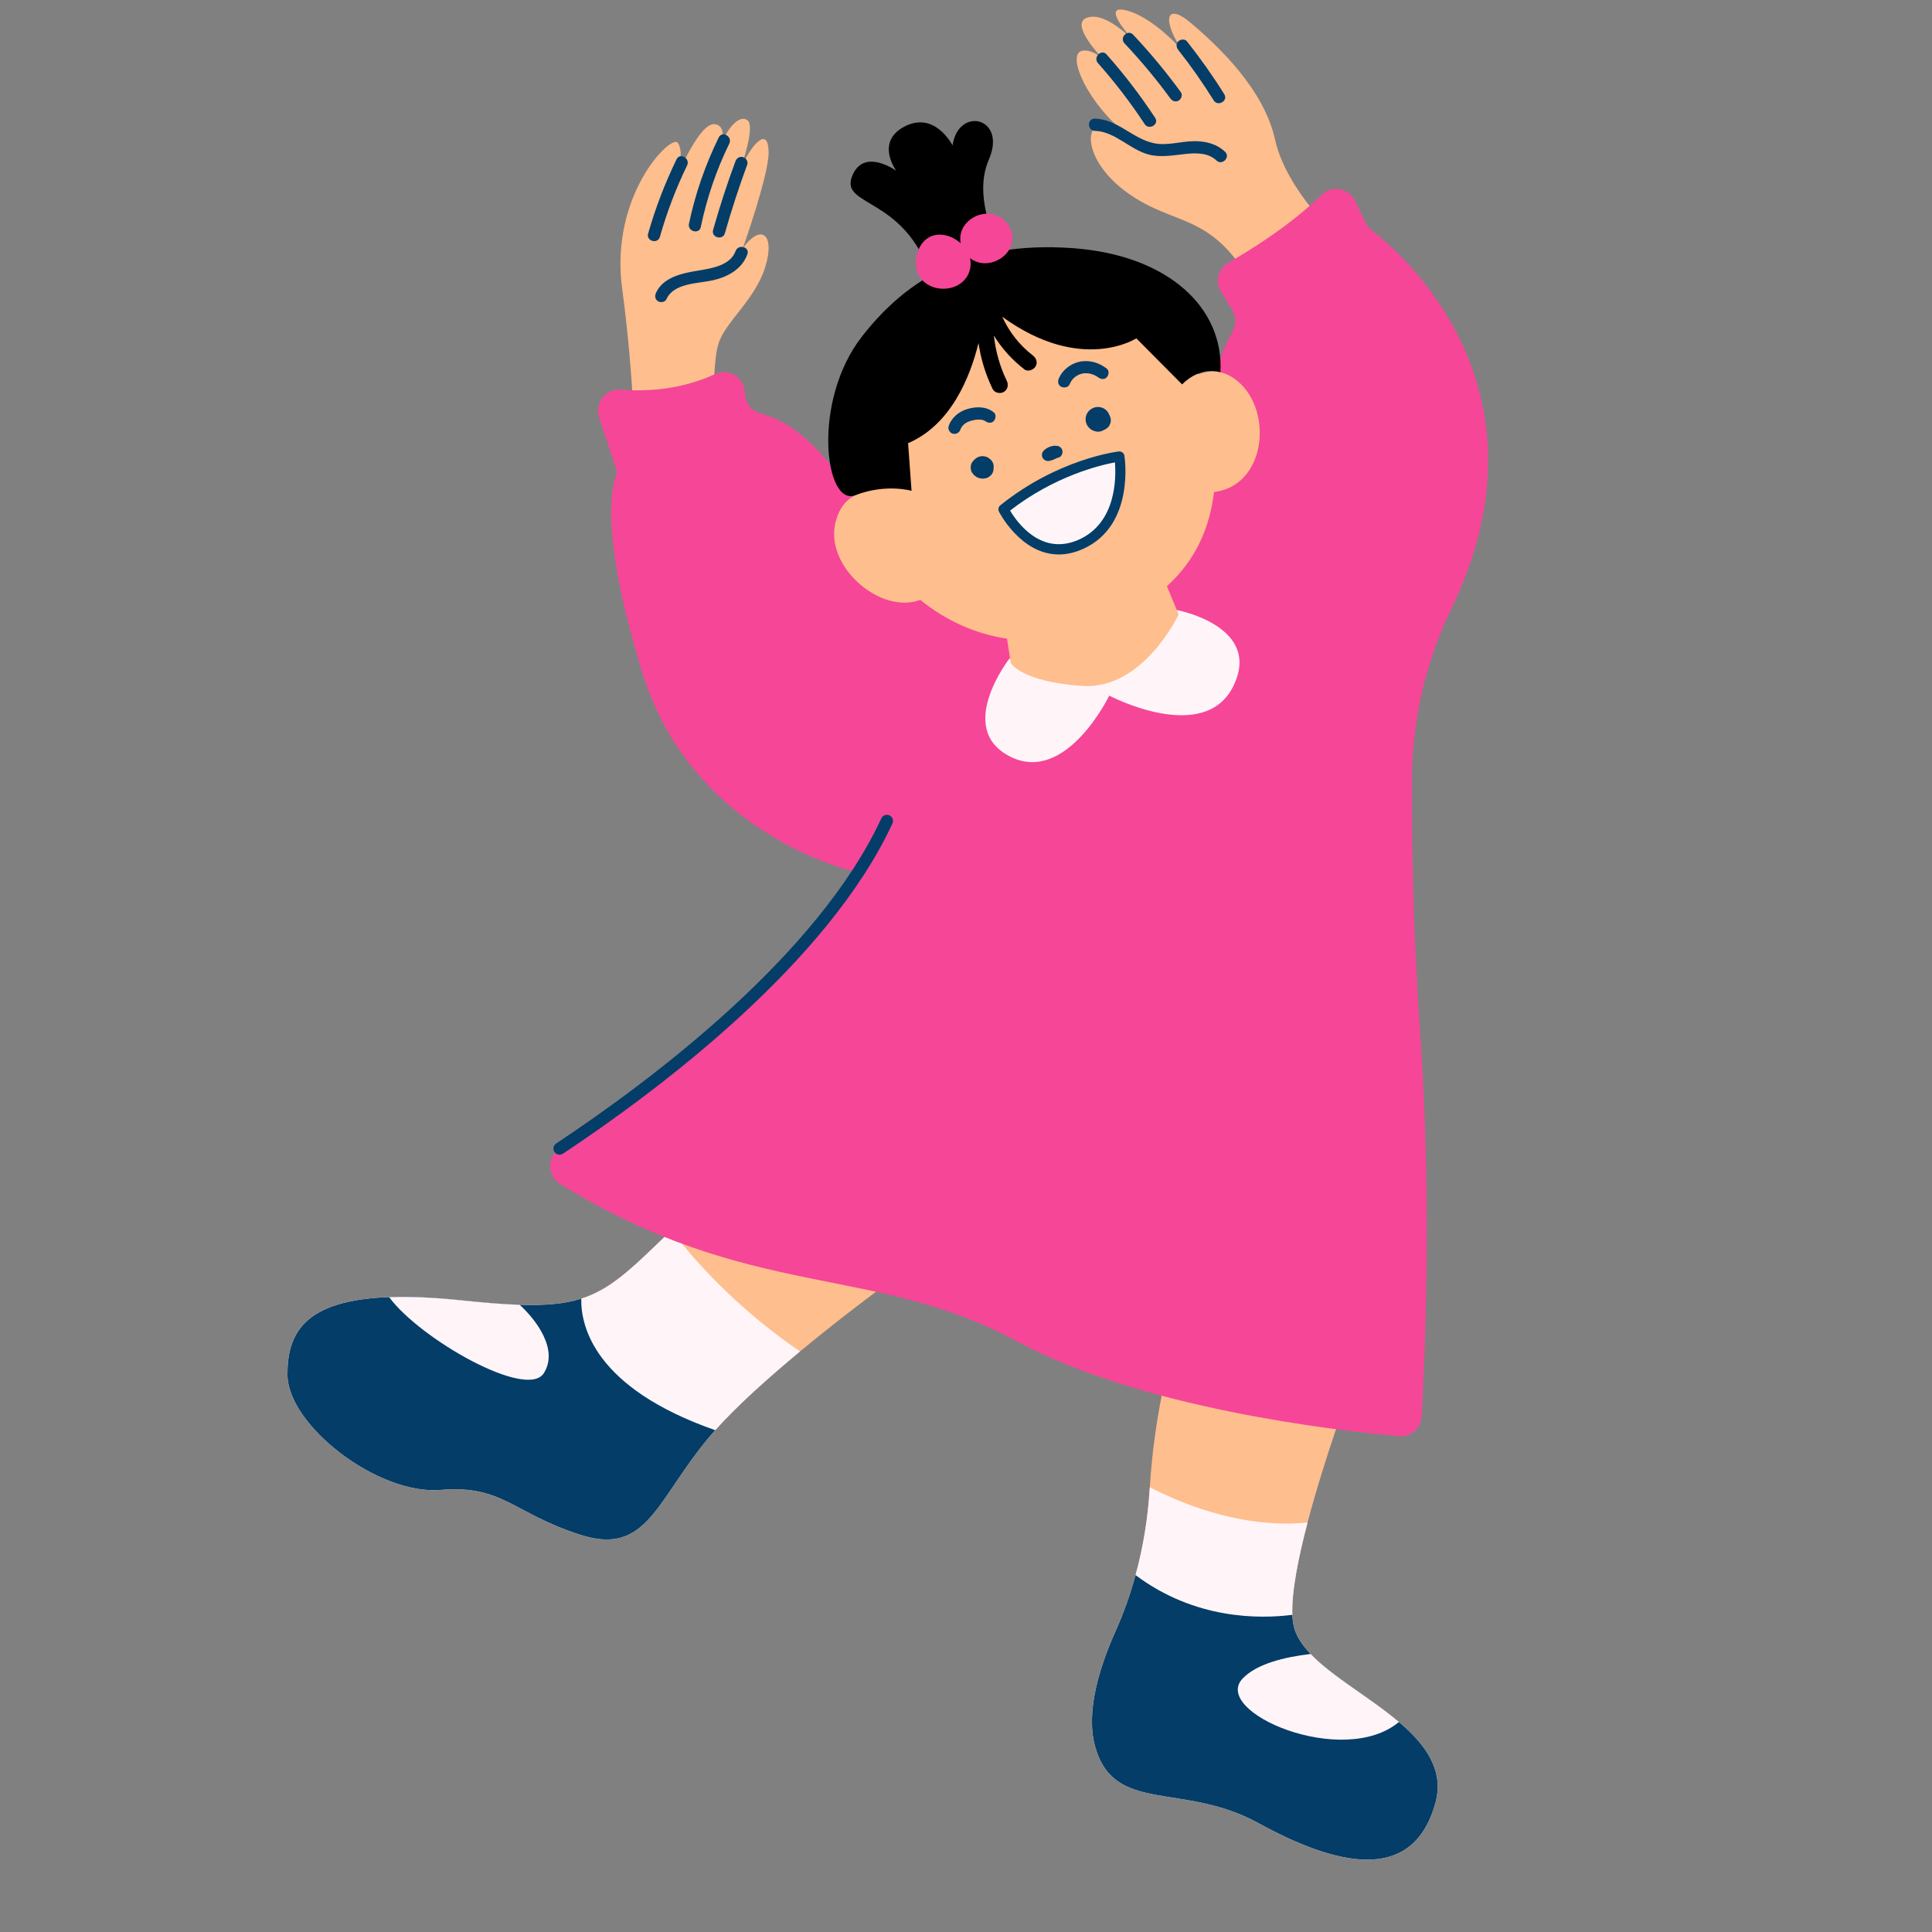 <svg xmlns="http://www.w3.org/2000/svg" xmlns:xlink="http://www.w3.org/1999/xlink" width="500" zoomAndPan="magnify" viewBox="0 0 375 375" height="500" preserveAspectRatio="xMidYMid meet" version="1.0"><rect x="0" y="0" width="375" height="375" fill="#808080" stroke="none"/><defs><clipPath id="ef3a56a8d7"><path d="M 170.652 59.184 L 216.391 59.184 L 216.391 133.684 L 170.652 133.684 Z M 170.652 59.184 " clip-rule="nonzero"/></clipPath><clipPath id="9910367bd8"><path d="M 187.902 59.184 L 199.141 59.184 C 203.715 59.184 208.102 61 211.336 64.234 C 214.57 67.469 216.391 71.859 216.391 76.434 L 216.391 116.371 C 216.391 120.945 214.57 125.332 211.336 128.57 C 208.102 131.805 203.715 133.621 199.141 133.621 L 187.902 133.621 C 183.328 133.621 178.941 131.805 175.707 128.57 C 172.469 125.332 170.652 120.945 170.652 116.371 L 170.652 76.434 C 170.652 71.859 172.469 67.469 175.707 64.234 C 178.941 61 183.328 59.184 187.902 59.184 Z M 187.902 59.184 " clip-rule="nonzero"/></clipPath><clipPath id="0d0feb96e0"><path d="M 55.793 1 L 280 1 L 280 361 L 55.793 361 Z M 55.793 1 " clip-rule="nonzero"/></clipPath><clipPath id="9912a1e56a"><path d="M 55.793 238 L 280 238 L 280 361 L 55.793 361 Z M 55.793 238 " clip-rule="nonzero"/></clipPath><clipPath id="080b4ab235"><path d="M 55.793 251 L 280 251 L 280 361 L 55.793 361 Z M 55.793 251 " clip-rule="nonzero"/></clipPath></defs><g clip-path="url(#ef3a56a8d7)"><g clip-path="url(#9910367bd8)"><path fill="#65a1b7" d="M 170.652 59.184 L 216.391 59.184 L 216.391 133.684 L 170.652 133.684 Z M 170.652 59.184 " fill-opacity="1" fill-rule="nonzero"/></g></g><g clip-path="url(#0d0feb96e0)"><path fill="#ffbe8d" d="M 218.938 26.199 C 211.266 20.402 206.953 10.707 209.938 9.891 C 211.219 9.543 212.68 10.312 213.938 11.309 C 211.312 8.414 208.297 4.359 210.996 3.426 C 213.844 2.445 217.68 5.578 219.969 7.82 C 217.664 5.223 214.57 1.203 218.273 1.945 C 223.66 3.023 229.586 9.891 229.586 9.891 C 225.68 4.367 225.949 0.055 231.199 4.504 C 236.453 8.949 245.34 17.301 247.5 27.141 C 249.656 36.977 260.023 46.406 260.023 46.406 L 243.992 56.918 C 236.051 41.832 229.453 43.984 220.695 38.656 C 211.945 33.328 210.457 26.332 212.617 24.719 C 214.762 23.102 218.938 26.199 218.938 26.199 Z M 123.324 89.789 L 138.672 82.516 L 138.672 81.707 C 138.672 81.707 138.133 70.793 139.48 66.621 C 140.824 62.441 146.48 58.27 148.496 51.938 C 150.516 45.605 147.824 43.184 144.188 48.164 C 144.188 48.164 149.188 34.082 149.188 29.641 C 149.188 24.789 146.387 27.148 143.871 32.402 C 143.871 32.402 146.605 24.59 145.129 23.379 C 143.766 22.273 141.512 24.141 139.898 28.23 C 140.348 26.742 140.754 24.344 138.727 24.102 C 135.77 23.742 131.527 34.027 131.527 34.027 C 131.527 34.027 132.871 29.309 131.527 27.695 C 130.184 26.078 118.332 37.938 120.754 55.984 C 123.191 74.031 123.324 89.789 123.324 89.789 Z M 271.531 334.238 C 265.965 329.512 258.629 325.461 254.391 321.035 C 252.742 319.316 251.559 317.551 251.121 315.66 C 250.973 315.012 250.883 314.266 250.844 313.438 C 250.664 309.121 251.953 302.527 253.797 295.516 C 255.418 289.383 257.457 282.914 259.324 277.398 C 262.086 269.23 264.453 263.117 264.453 263.117 L 229.91 254.023 C 229.91 254.191 227.477 260.754 225.48 270.891 C 224.477 276.02 223.582 282.074 223.18 288.676 C 223.172 288.699 223.172 288.734 223.172 288.758 C 222.824 294.504 221.93 300.203 220.41 305.727 C 219.406 309.445 218.109 313.098 216.527 316.625 C 213.402 323.59 210.719 332.234 212.539 338.898 C 216.18 352.246 229.508 345.777 244.254 353.859 C 258.992 361.941 274.145 365.984 278.59 350.02 C 280.379 343.609 276.715 338.629 271.531 334.238 Z M 139.219 230.383 C 135.73 233.562 132.824 236.363 130.301 238.805 C 129.852 239.238 129.406 239.664 128.98 240.086 C 122.281 246.574 118.355 250.32 112.824 252.07 C 109.645 253.074 105.934 253.43 100.871 253.266 C 97.738 253.168 94.102 252.867 89.734 252.41 C 84.156 251.824 79.473 251.633 75.531 251.77 C 59.086 252.355 55.793 258.773 55.793 266.758 C 55.793 276.66 73.371 290.195 85.484 289.191 C 97.605 288.18 99.426 293.633 112.559 297.875 C 125.684 302.125 127.305 291.211 137.801 278.766 C 138.125 278.379 138.465 277.992 138.82 277.598 C 143.109 272.793 149.297 267.273 155.277 262.312 C 161.004 257.578 166.535 253.344 170.031 250.723 C 172.254 249.062 173.656 248.039 173.758 247.961 C 201.258 225.766 162.246 209.367 139.219 230.383 Z M 139.219 230.383 " fill-opacity="1" fill-rule="nonzero"/></g><g clip-path="url(#9912a1e56a)"><path fill="#fff5f8" d="M 278.59 350.02 C 274.145 365.984 258.992 361.941 244.254 353.859 C 229.508 345.777 216.18 352.246 212.539 338.898 C 210.719 332.234 213.402 323.59 216.527 316.625 C 218.109 313.098 219.406 309.445 220.41 305.727 C 221.93 300.203 222.824 294.504 223.172 288.758 C 223.172 288.734 223.172 288.699 223.18 288.676 C 236.961 295.723 247.75 296.148 253.797 295.516 C 251.953 302.527 250.664 309.121 250.844 313.438 C 250.883 314.266 250.973 315.012 251.121 315.66 C 251.559 317.551 252.742 319.316 254.391 321.035 C 258.629 325.461 265.965 329.512 271.531 334.238 C 276.715 338.629 280.379 343.609 278.59 350.02 Z M 132.344 241.375 C 132.344 241.375 132.344 241.375 132.336 241.367 C 131.551 240.418 130.871 239.555 130.301 238.805 C 129.852 239.238 129.406 239.664 128.98 240.086 C 122.281 246.574 118.355 250.32 112.824 252.07 C 109.645 253.074 105.934 253.43 100.871 253.266 C 97.738 253.168 94.102 252.867 89.734 252.41 C 84.156 251.824 79.473 251.633 75.531 251.77 C 59.086 252.355 55.793 258.773 55.793 266.758 C 55.793 276.66 73.371 290.195 85.484 289.191 C 97.605 288.18 99.426 293.633 112.559 297.875 C 125.684 302.125 127.305 291.211 137.801 278.766 C 138.125 278.379 138.465 277.992 138.82 277.598 C 143.109 272.793 149.297 267.273 155.277 262.312 C 144.344 254.84 136.719 246.719 132.344 241.375 Z M 132.344 241.375 " fill-opacity="1" fill-rule="nonzero"/></g><path fill="#f64697" d="M 274.055 151.266 C 274 163.805 274.293 181.164 275.68 200.879 C 277.941 233.039 276.562 264.02 275.938 274.953 C 275.805 277.246 273.812 278.965 271.516 278.766 C 259.031 277.645 221.281 273.305 197.285 260.301 C 169.52 245.254 145.617 252.582 108.703 229.805 C 106.188 228.25 106.141 224.594 108.609 222.957 C 122.035 214.051 157.191 189.301 165.477 169.055 C 165.477 169.055 134.266 162.078 124.574 130.254 C 114.883 98.426 120.031 92.363 119.723 91.453 C 119.551 90.93 117.77 85.516 116.266 80.957 C 115.367 78.203 117.543 75.391 120.43 75.629 C 125.168 76.016 132.02 75.754 138.84 72.59 C 141.395 71.402 144.352 73.199 144.566 76.016 L 144.605 76.555 C 144.73 78.211 145.816 79.664 147.398 80.164 C 150.91 81.258 159.027 83.219 170.207 104.363 C 186.773 135.684 231.328 116.148 231.73 100.988 C 232.109 86.781 233.828 74.602 239.27 64.238 C 239.934 62.965 239.926 61.453 239.184 60.227 L 236.992 56.625 C 235.797 54.66 236.453 52.105 238.449 50.973 C 242.879 48.449 250.473 43.715 256.539 37.801 C 258.527 35.871 261.816 36.473 263.02 38.965 L 265.086 43.238 C 265.363 43.809 265.758 44.309 266.262 44.688 C 271.539 48.727 302.574 74.949 281.707 118.18 C 276.715 128.488 274.113 139.797 274.055 151.266 Z M 274.055 151.266 " fill-opacity="1" fill-rule="nonzero"/><path fill="#fff5f8" d="M 239.406 133.141 C 233.75 144.73 215.301 135.023 215.301 135.023 C 215.301 135.023 206.984 152.273 196.133 146.883 C 185.277 141.492 195.91 127.855 195.91 127.855 L 228.496 118.426 C 228.504 118.418 245.062 121.555 239.406 133.141 Z M 239.406 133.141 " fill-opacity="1" fill-rule="nonzero"/><path fill="#ffbe8d" d="M 226.5 113.789 L 228.773 119.266 C 228.773 119.266 221.906 133.949 210.055 133.141 C 198.203 132.336 196.188 128.691 196.188 128.691 L 195.457 123.961 C 189.32 123.074 183.473 120.391 178.625 116.434 C 170.965 119.32 160.238 110.125 162.113 101.648 C 162.824 98.434 164.492 96.73 166.457 95.914 C 163.488 77.934 176.434 59.504 194.391 56.062 C 210.195 53.031 226.344 59.094 232.617 72.66 C 234.895 71.75 237.633 71.711 240.434 74.164 C 247.109 79.992 245.672 94.277 235.641 95.512 C 234.824 102.328 232.145 108.652 226.5 113.789 Z M 226.5 113.789 " fill-opacity="1" fill-rule="nonzero"/><path fill="#000000" d="M 236.883 72.258 C 236.883 72.258 233.195 70.887 229.438 74.609 L 220.562 65.672 C 220.562 65.672 209.871 72.621 194.531 61.477 C 195.871 64.391 197.871 66.992 200.434 68.957 C 201.113 69.48 201.48 70.309 201.004 71.125 C 200.609 71.797 199.516 72.219 198.836 71.695 C 196.473 69.875 194.453 67.641 192.91 65.125 C 193.242 68.164 194.074 71.156 195.41 73.902 C 195.781 74.672 195.625 75.613 194.84 76.07 C 194.145 76.484 193.055 76.27 192.672 75.504 C 191.289 72.652 190.371 69.652 189.93 66.582 C 188.273 73.285 184.551 82.461 176.258 86.023 L 176.93 95.266 C 176.93 95.266 171.953 93.816 166.027 96.121 C 160.102 98.426 157.539 77.941 167.238 65.41 C 171.164 60.336 175.562 56.348 180.641 53.457 C 175.41 38.102 163.203 40.16 165.34 34.344 C 167.492 28.469 173.965 33.148 173.965 33.148 C 173.965 33.148 169.77 27.52 175.641 24.52 C 181.512 21.527 184.891 28.23 184.891 28.23 C 185.988 20.562 195.523 22.723 191.93 30.988 C 189.027 37.668 192.691 45.828 194.199 48.719 C 198.449 48.004 203.078 47.797 208.18 48.164 C 226.883 49.508 237.586 59.848 236.883 72.258 Z M 236.883 72.258 " fill-opacity="1" fill-rule="nonzero"/><path fill="#f64697" d="M 196.512 46.285 C 196.512 48.945 193.859 51.098 191.203 51.098 C 190.102 51.098 189.09 50.727 188.273 50.102 C 188.355 50.434 188.402 50.781 188.402 51.133 C 188.402 54.066 186.02 56.047 183.094 56.047 C 180.168 56.047 177.785 54.066 177.785 51.133 C 177.785 48.195 179.461 45.543 182.391 45.543 C 183.852 45.543 185.348 46.199 186.48 47.223 C 186.414 46.922 186.383 46.602 186.383 46.277 C 186.383 43.621 188.941 41.48 191.598 41.48 C 194.266 41.48 196.512 43.629 196.512 46.285 Z M 196.512 46.285 " fill-opacity="1" fill-rule="nonzero"/><g clip-path="url(#080b4ab235)"><path fill="#033d68" d="M 278.59 350.02 C 274.145 365.984 258.992 361.941 244.254 353.859 C 229.508 345.777 216.18 352.246 212.539 338.898 C 210.719 332.234 213.402 323.59 216.527 316.625 C 218.109 313.098 219.406 309.445 220.41 305.727 C 231.914 314.355 244.438 314.258 250.844 313.438 C 250.883 314.266 250.973 315.012 251.121 315.66 C 251.559 317.551 252.742 319.316 254.391 321.035 C 258.629 325.461 265.965 329.512 271.531 334.238 C 276.715 338.629 280.379 343.609 278.59 350.02 Z M 112.824 252.07 C 109.645 253.074 105.934 253.43 100.871 253.266 C 97.738 253.168 94.102 252.867 89.734 252.41 C 84.156 251.824 79.473 251.633 75.531 251.77 C 59.086 252.355 55.793 258.773 55.793 266.758 C 55.793 276.66 73.371 290.195 85.484 289.191 C 97.605 288.18 99.426 293.633 112.559 297.875 C 125.684 302.125 127.305 291.211 137.801 278.766 C 138.125 278.379 138.465 277.992 138.82 277.598 C 115.324 269.379 112.715 257.379 112.824 252.07 Z M 112.824 252.07 " fill-opacity="1" fill-rule="nonzero"/></g><path fill="#fff5f8" d="M 209.863 105.621 C 200.301 109.965 194.785 98.852 194.785 98.852 C 205.828 89.965 217.277 88.609 217.277 88.609 C 217.277 88.609 219.422 101.273 209.863 105.621 Z M 100.871 253.266 C 97.738 253.168 94.102 252.867 89.734 252.41 C 84.156 251.824 79.473 251.633 75.531 251.77 C 81.457 259.852 102.219 271.707 105.539 266.555 C 108.508 261.938 103.957 256.059 100.871 253.266 Z M 254.391 321.035 C 249.246 321.637 243.938 322.957 241.227 325.77 C 234.957 332.234 260.641 343.316 271.531 334.238 C 265.965 329.512 258.629 325.461 254.391 321.035 Z M 254.391 321.035 " fill-opacity="1" fill-rule="nonzero"/><path fill="#033d68" d="M 236.105 31.145 C 234.586 29.68 232.324 29.664 230.348 29.855 C 227.887 30.102 225.441 30.629 222.996 30.004 C 219.305 29.055 216.422 25.508 212.516 25.398 C 210.988 25.359 210.988 22.984 212.516 23.023 C 216.93 23.152 219.785 26.879 223.906 27.781 C 226.492 28.352 229.152 27.426 231.746 27.402 C 233.961 27.379 236.16 27.898 237.793 29.469 C 238.883 30.527 237.207 32.207 236.105 31.145 Z M 222.168 24.07 C 223.004 25.344 225.055 24.156 224.215 22.875 C 221.375 18.551 218.227 14.438 214.793 10.574 C 213.781 9.426 212.105 11.109 213.117 12.25 C 216.414 15.973 219.438 19.914 222.168 24.07 Z M 227.16 19.098 C 227.539 19.613 228.188 19.875 228.781 19.523 C 229.285 19.223 229.586 18.426 229.207 17.902 C 226.352 13.992 223.266 10.266 219.945 6.734 C 218.891 5.617 217.215 7.305 218.266 8.414 C 221.445 11.785 224.422 15.355 227.16 19.098 Z M 235.574 19.477 C 236.383 20.77 238.441 19.582 237.625 18.281 C 235.41 14.73 232.988 11.309 230.387 8.023 C 229.992 7.52 229.121 7.605 228.711 8.023 C 228.211 8.523 228.312 9.195 228.711 9.703 C 231.176 12.82 233.465 16.09 235.574 19.477 Z M 142.777 48.734 C 141.797 51.473 138.246 52.074 135.77 52.477 C 132.699 52.984 128.758 53.672 127.32 56.863 C 127.051 57.449 127.152 58.137 127.746 58.484 C 128.254 58.785 129.105 58.645 129.367 58.059 C 130.77 54.938 135.406 55.043 138.238 54.434 C 141.133 53.805 144.012 52.293 145.062 49.359 C 145.586 47.926 143.293 47.301 142.777 48.734 Z M 140.703 45.258 C 141.98 40.77 143.426 36.328 145.039 31.953 C 145.262 31.352 144.797 30.652 144.211 30.488 C 143.547 30.305 142.977 30.711 142.746 31.32 C 141.125 35.695 139.684 40.137 138.41 44.625 C 138 46.098 140.293 46.73 140.703 45.258 Z M 136.023 44.062 C 137.191 38.457 139.035 33.02 141.551 27.875 C 142.223 26.508 140.176 25.305 139.504 26.68 C 136.898 32.008 134.945 37.629 133.727 43.438 C 133.418 44.926 135.707 45.559 136.023 44.062 Z M 128.086 45.969 C 129.441 41.207 131.195 36.574 133.363 32.117 C 134.027 30.75 131.98 29.547 131.316 30.922 C 129.066 35.562 127.215 40.383 125.801 45.344 C 125.383 46.809 127.668 47.434 128.086 45.969 Z M 218.242 88.445 C 218.266 88.578 220.41 101.914 210.27 106.523 C 208.559 107.297 206.969 107.621 205.504 107.621 C 198.133 107.621 193.941 99.398 193.891 99.297 C 193.688 98.875 193.797 98.379 194.152 98.086 C 205.293 89.117 216.668 87.684 217.145 87.629 C 217.68 87.566 218.156 87.922 218.242 88.445 Z M 216.406 89.75 C 213.512 90.289 204.691 92.395 196.059 99.105 C 197.406 101.363 202.129 108.043 209.461 104.719 C 216.715 101.418 216.645 92.688 216.406 89.75 Z M 172.641 158.266 C 172.051 157.988 171.344 158.25 171.066 158.844 C 158.711 185.531 126.219 209.84 107.953 221.953 C 107.406 222.316 107.258 223.051 107.621 223.598 C 107.852 223.945 108.23 224.129 108.609 224.129 C 108.832 224.129 109.059 224.066 109.266 223.93 C 127.738 211.676 160.617 187.051 173.219 159.84 C 173.496 159.246 173.234 158.543 172.641 158.266 Z M 191.844 88.824 C 191.852 88.824 191.852 88.832 191.844 88.824 C 191.812 88.801 191.82 88.809 191.844 88.824 Z M 192.809 90.082 C 192.863 90.297 192.879 90.508 192.863 90.723 C 192.871 90.867 192.863 91.008 192.832 91.16 C 192.816 91.422 192.746 91.664 192.594 91.895 C 192.469 92.125 192.301 92.312 192.09 92.449 C 191.898 92.625 191.676 92.742 191.414 92.805 C 191.391 92.812 191.367 92.82 191.344 92.828 C 191.25 92.844 191.148 92.852 191.066 92.867 C 190.988 92.875 190.887 92.891 190.789 92.906 C 190.773 92.906 190.766 92.906 190.75 92.906 C 190.742 92.906 190.727 92.906 190.719 92.906 C 190.711 92.906 190.711 92.906 190.703 92.906 C 190.617 92.898 190.523 92.883 190.434 92.867 C 190.348 92.859 190.254 92.844 190.164 92.828 C 190.141 92.828 190.117 92.82 190.094 92.812 C 189.914 92.758 189.73 92.672 189.559 92.59 C 189.531 92.582 189.516 92.566 189.492 92.551 C 189.422 92.496 189.344 92.441 189.281 92.387 C 189.215 92.34 189.137 92.273 189.066 92.219 C 189.059 92.211 189.051 92.203 189.035 92.195 C 189.027 92.188 189.02 92.18 189.012 92.172 C 189.012 92.172 189.004 92.164 189.004 92.164 C 188.898 92.031 188.797 91.895 188.695 91.762 C 188.688 91.754 188.688 91.754 188.68 91.746 C 188.535 91.516 188.457 91.27 188.441 91.008 C 188.395 90.836 188.395 90.66 188.441 90.484 C 188.457 90.227 188.527 89.98 188.68 89.75 C 188.781 89.613 188.883 89.48 188.988 89.348 C 189.051 89.289 189.113 89.234 189.168 89.188 C 189.32 89.055 189.43 88.949 189.637 88.824 C 189.777 88.738 190.301 88.547 190.133 88.609 C 190.141 88.609 190.156 88.602 190.164 88.602 C 190.164 88.602 190.172 88.602 190.172 88.602 C 190.348 88.578 190.523 88.555 190.695 88.531 C 190.703 88.531 190.703 88.531 190.711 88.531 C 190.805 88.531 190.996 88.562 191.004 88.57 C 191.027 88.57 191.211 88.586 191.297 88.609 C 191.305 88.609 191.305 88.609 191.312 88.617 C 191.473 88.68 191.629 88.754 191.789 88.816 C 191.789 88.816 191.797 88.816 191.797 88.824 C 191.805 88.824 191.812 88.832 191.82 88.84 C 191.891 88.895 192.145 89.078 192.23 89.156 C 192.238 89.156 192.238 89.164 192.238 89.164 C 192.555 89.473 192.68 89.672 192.809 90.082 Z M 189.223 91.633 C 189.207 91.609 189.191 91.586 189.176 91.562 C 189.176 91.57 189.176 91.57 189.184 91.578 C 189.199 91.594 189.207 91.617 189.223 91.633 Z M 214.344 79.332 C 214.32 79.316 214.297 79.301 214.27 79.293 C 213.797 79.062 213.703 79.047 213.172 78.992 C 213.148 78.992 213.125 78.992 213.102 78.992 C 212.902 79.008 212.695 79.023 212.508 79.07 C 212.492 79.078 212.469 79.078 212.453 79.086 C 212.27 79.152 212.094 79.223 211.922 79.309 C 211.898 79.316 211.883 79.332 211.859 79.348 C 211.707 79.461 211.543 79.57 211.406 79.707 C 211.258 79.848 211.129 80.023 211.027 80.195 C 210.934 80.363 210.871 80.543 210.805 80.719 C 210.797 80.742 210.789 80.773 210.781 80.797 C 210.695 81.312 210.68 81.438 210.781 81.961 C 210.789 81.984 210.789 82.008 210.797 82.031 C 210.863 82.207 210.926 82.406 211.027 82.57 C 211.035 82.578 211.043 82.594 211.051 82.602 C 211.105 82.672 211.164 82.746 211.211 82.816 C 211.266 82.887 211.32 82.957 211.375 83.023 C 211.391 83.047 211.414 83.062 211.438 83.086 C 211.59 83.211 211.73 83.34 211.898 83.441 C 212.055 83.535 212.379 83.656 212.438 83.672 C 212.461 83.68 212.484 83.688 212.508 83.695 C 212.523 83.695 212.539 83.695 212.555 83.703 C 212.746 83.758 212.934 83.797 213.141 83.797 C 213.355 83.797 213.559 83.75 213.758 83.688 C 213.766 83.688 213.773 83.688 213.781 83.68 C 213.953 83.641 214.105 83.559 214.246 83.473 C 214.277 83.457 214.312 83.441 214.336 83.426 C 214.336 83.426 214.344 83.426 214.344 83.418 C 214.523 83.355 214.691 83.258 214.832 83.133 C 215.047 82.988 215.219 82.809 215.34 82.578 C 215.402 82.422 215.473 82.262 215.535 82.105 C 215.633 81.754 215.633 81.398 215.535 81.051 C 215.473 80.891 215.402 80.734 215.34 80.574 C 215.332 80.566 215.324 80.559 215.316 80.551 C 215.27 80.418 215.211 80.281 215.141 80.164 C 215.039 79.98 214.91 79.824 214.77 79.672 C 214.652 79.539 214.492 79.438 214.344 79.332 Z M 202.816 89.324 C 202.949 89.41 203.102 89.457 203.258 89.465 C 203.418 89.496 203.574 89.496 203.734 89.441 C 203.988 89.395 204.23 89.312 204.469 89.219 C 204.547 89.188 204.621 89.148 204.699 89.117 C 204.785 89.086 204.871 89.055 204.953 89.004 C 204.953 89.004 204.953 89.004 204.961 89.004 C 204.969 88.996 204.984 88.996 204.992 88.988 C 205.055 88.957 205.117 88.918 205.18 88.887 C 205.293 88.879 205.402 88.848 205.504 88.801 C 205.656 88.754 205.781 88.672 205.887 88.555 C 206.004 88.445 206.082 88.316 206.129 88.176 C 206.203 88.031 206.242 87.883 206.234 87.715 C 206.219 87.406 206.121 87.09 205.887 86.875 C 205.805 86.812 205.727 86.75 205.648 86.695 C 205.465 86.582 205.262 86.535 205.047 86.535 C 204.984 86.527 204.922 86.527 204.855 86.527 C 204.801 86.52 204.746 86.512 204.699 86.512 C 204.684 86.512 204.668 86.512 204.652 86.512 C 204.5 86.52 204.352 86.543 204.215 86.59 C 204.09 86.617 203.965 86.641 203.836 86.688 C 203.363 86.859 202.934 87.105 202.578 87.469 C 202.516 87.551 202.453 87.629 202.398 87.707 C 202.309 87.844 202.262 87.992 202.254 88.152 C 202.223 88.254 202.223 88.363 202.254 88.469 C 202.262 88.625 202.309 88.777 202.398 88.91 C 202.5 89.07 202.641 89.211 202.816 89.324 Z M 205.52 73.445 C 206.203 71.859 207.746 70.625 209.414 70.238 C 211.352 69.789 213.281 70.348 214.824 71.551 C 215.348 71.965 215.219 72.805 214.824 73.23 C 214.359 73.746 213.629 73.609 213.148 73.23 C 213.281 73.332 213.078 73.184 213.055 73.168 C 212.973 73.113 212.887 73.055 212.801 73.008 C 212.664 72.93 212.523 72.859 212.379 72.789 C 212.34 72.77 212.324 72.754 212.316 72.754 C 212.316 72.754 212.316 72.754 212.285 72.746 C 212.215 72.715 212.137 72.691 212.062 72.668 C 211.898 72.613 211.723 72.566 211.551 72.527 C 211.469 72.512 211.391 72.496 211.32 72.48 C 211.305 72.48 211.297 72.48 211.281 72.469 C 211.098 72.453 210.926 72.445 210.742 72.445 C 210.664 72.445 210.586 72.453 210.504 72.453 C 210.465 72.453 210.387 72.461 210.355 72.461 C 210.219 72.488 210.086 72.512 209.953 72.543 C 209.793 72.582 209.637 72.637 209.477 72.691 C 209.461 72.699 209.461 72.699 209.453 72.699 C 209.438 72.707 209.43 72.715 209.406 72.723 C 209.344 72.754 209.27 72.789 209.207 72.828 C 209.082 72.898 208.953 72.969 208.828 73.055 C 208.836 73.055 208.727 73.129 208.68 73.16 C 208.645 73.184 208.59 73.23 208.582 73.238 C 208.457 73.348 208.336 73.461 208.227 73.586 C 208.18 73.641 208.133 73.699 208.086 73.754 C 208.062 73.777 208.062 73.777 208.055 73.793 C 208.055 73.793 208.055 73.801 208.039 73.816 C 207.863 74.078 207.711 74.348 207.586 74.633 C 207.324 75.242 206.473 75.328 205.965 75.059 C 205.332 74.742 205.277 74.016 205.52 73.445 Z M 211.297 72.48 C 211.398 72.496 211.359 72.488 211.297 72.48 Z M 187.887 79.355 C 186.172 79.84 184.707 80.996 184.129 82.723 C 183.934 83.309 184.359 84.043 184.961 84.184 C 185.617 84.336 186.211 83.988 186.426 83.355 C 186.441 83.309 186.457 83.25 186.48 83.203 C 186.488 83.188 186.496 83.172 186.504 83.156 C 186.574 83.039 186.637 82.918 186.715 82.801 C 186.73 82.777 186.742 82.77 186.75 82.762 C 186.797 82.707 186.844 82.648 186.891 82.594 C 186.984 82.492 187.09 82.395 187.191 82.301 C 187.199 82.293 187.254 82.254 187.285 82.23 C 187.316 82.207 187.355 82.184 187.367 82.176 C 187.492 82.086 187.617 82.016 187.754 81.945 C 187.824 81.906 187.895 81.875 187.965 81.844 C 187.973 81.836 187.98 81.836 187.992 81.836 C 188 81.836 188 81.828 188.016 81.828 C 188.18 81.762 188.348 81.707 188.52 81.66 C 188.672 81.621 188.828 81.582 188.98 81.551 C 189.059 81.535 189.137 81.52 189.215 81.504 C 189.242 81.492 189.266 81.492 189.281 81.492 C 189.559 81.453 189.832 81.438 190.109 81.445 C 190.23 81.445 190.355 81.453 190.473 81.469 C 190.5 81.477 190.539 81.477 190.578 81.484 C 190.648 81.504 190.711 81.52 190.781 81.535 C 190.848 81.551 190.91 81.582 190.98 81.598 C 191.035 81.637 191.098 81.66 191.164 81.691 C 191.203 81.715 191.391 81.859 191.219 81.715 C 191.699 82.105 192.438 82.223 192.895 81.715 C 193.289 81.281 193.41 80.457 192.895 80.039 C 191.473 78.883 189.574 78.883 187.887 79.355 Z M 187.887 79.355 " fill-opacity="1" fill-rule="nonzero"/></svg>
